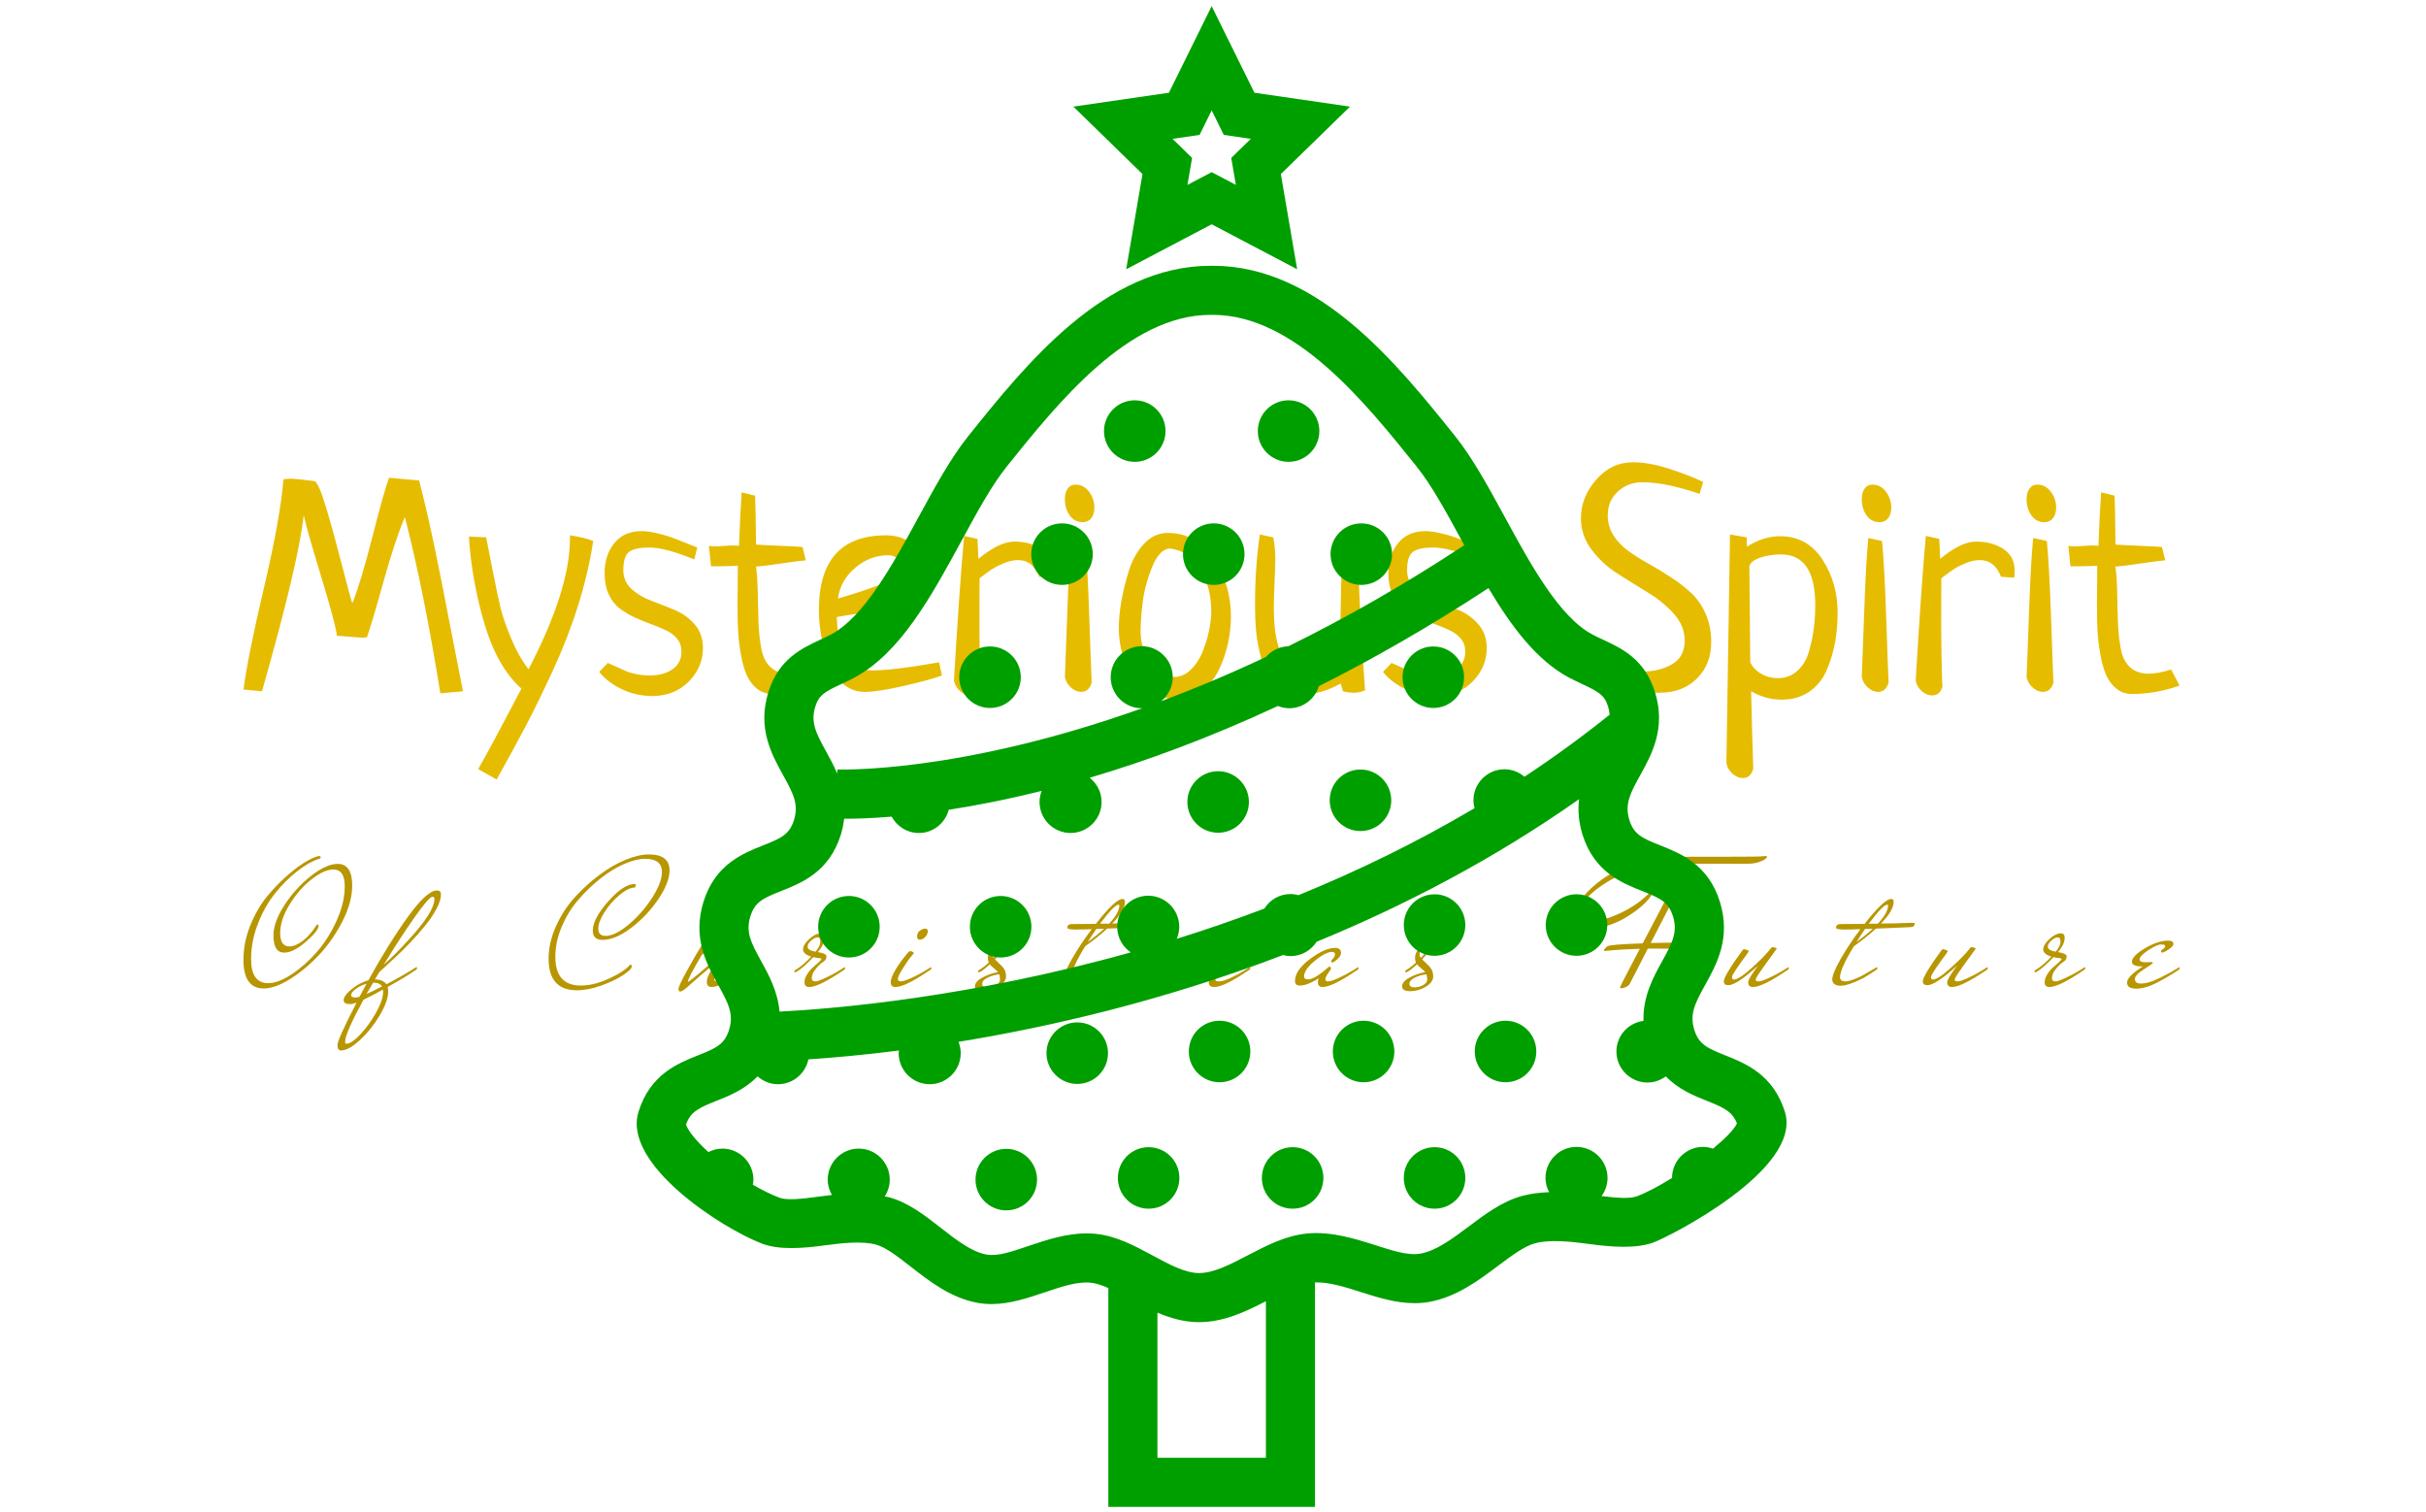 <svg xmlns="http://www.w3.org/2000/svg" version="1.1" xmlns:xlink="http://www.w3.org/1999/xlink" xmlns:svgjs="http://svgjs.dev/svgjs" width="1000" height="623" viewBox="0 0 1000 623"><g transform="matrix(1,0,0,1,-0.606,0.252)"><svg viewBox="0 0 396 247" data-background-color="#ffffff" preserveAspectRatio="xMidYMid meet" height="623" width="1000" xmlns="http://www.w3.org/2000/svg" xmlns:xlink="http://www.w3.org/1999/xlink"><g id="tight-bounds" transform="matrix(1,0,0,1,0.24,-0.1)"><svg viewBox="0 0 395.52 247.2" height="247.2" width="395.52"><g><svg></svg></g><g><svg viewBox="0 0 395.52 247.2" height="247.2" width="395.52"><g transform="matrix(1,0,0,1,39.552,75.54)"><svg viewBox="0 0 316.416 96.12" height="96.12" width="316.416"><g><svg viewBox="0 0 316.416 96.12" height="96.12" width="316.416"><g><svg viewBox="0 0 316.416 96.12" height="96.12" width="316.416"><g><svg viewBox="0 0 316.416 96.12" height="96.12" width="316.416"><g id="textblocktransform"><svg viewBox="0 0 316.416 96.12" height="96.12" width="316.416" id="textblock"><g><svg viewBox="0 0 316.416 51.843" height="51.843" width="316.416"><g transform="matrix(1,0,0,1,0,0)"><svg width="316.416" viewBox="0 -37.5 317.05 51.95" height="51.843" data-palette-color="#e6bc00"><path d="M35.94 0L35.94 0 32.23 0.34Q29.54-16.5 26.42-28.52L26.42-28.52Q24.8-24.71 22.88-17.8 20.95-10.89 20.21-8.84L20.21-8.84Q20.12-8.84 19.9-8.81 19.68-8.79 19.53-8.79L19.53-8.79Q18.85-8.79 17.29-8.94 15.72-9.08 15.28-9.08L15.28-9.08Q15.23-10.5 12.79-18.53 10.35-26.56 9.86-28.81L9.86-28.81Q8.98-20.9 3.03 0L3.03 0 0-0.29Q0.68-5.62 3.37-17.04 6.05-28.47 6.54-34.72L6.54-34.72Q7.42-34.81 7.96-34.81L7.96-34.81Q8.45-34.81 11.57-34.42L11.57-34.42Q12.26-34.33 13.55-30 14.84-25.68 16.16-20.51 17.48-15.33 17.82-14.4L17.82-14.4Q19.19-17.77 21.12-25.34 23.05-32.91 23.83-34.96L23.83-34.96Q24.61-34.91 28.76-34.52L28.76-34.52Q30.03-29.59 31.23-23.88 32.42-18.16 33.81-10.89 35.21-3.61 35.94 0ZM41.45 14.45L41.45 14.45 38.43 12.74Q40.43 9.28 45.51-0.44L45.51-0.44Q41.55-3.96 39.45-11.08 37.35-18.21 36.91-25.34L36.91-25.34 39.74-25.2Q39.99-24.02 40.79-19.85 41.6-15.67 42.09-13.67 42.58-11.67 43.82-8.67 45.07-5.66 46.68-3.61L46.68-3.61Q53.46-16.65 53.46-25L53.46-25 53.46-25.54Q56-25.15 57.27-24.61L57.27-24.61Q56.49-19.48 54.83-14.16 53.17-8.84 50.68-3.44 48.19 1.95 46.26 5.62 44.33 9.28 41.45 14.45ZM74.31-23.54L74.31-23.54 73.82-21.58Q69.09-23.54 66.45-23.54L66.45-23.54Q64.11-23.54 63.15-22.83 62.2-22.12 62.2-19.82L62.2-19.82Q62.2-17.97 63.54-16.75 64.89-15.53 66.79-14.82 68.7-14.11 70.62-13.31 72.55-12.5 73.9-10.94 75.24-9.38 75.24-7.08L75.24-7.08Q75.24-3.96 72.94-1.61 70.65 0.73 66.99 0.78L66.99 0.78Q64.3 0.78 61.96-0.34 59.61-1.46 58.25-3.17L58.25-3.17 59.66-4.64Q60.25-4.39 61.4-3.86 62.54-3.32 63.03-3.15 63.52-2.98 64.47-2.78 65.42-2.59 66.5-2.59L66.5-2.59Q68.79-2.59 70.26-3.61 71.72-4.64 71.72-6.49L71.72-6.49Q71.72-7.71 71.04-8.57 70.36-9.42 69.23-9.96 68.11-10.5 66.77-10.99 65.42-11.47 64.08-12.08 62.74-12.7 61.62-13.55 60.49-14.4 59.81-15.87 59.13-17.33 59.13-19.34L59.13-19.34Q59.13-22.27 60.71-24.24 62.3-26.22 65.18-26.22L65.18-26.22Q66.3-26.22 67.72-25.88 69.14-25.54 69.97-25.24 70.8-24.95 72.43-24.29 74.07-23.63 74.31-23.54ZM91.55-23.63L91.55-23.63 92.08-21.44Q90.76-21.34 88.03-20.92 85.3-20.51 83.93-20.41L83.93-20.41Q84.17-18.7 84.22-15.92 84.27-13.13 84.34-11.11 84.42-9.08 84.78-7.06 85.15-5.03 86.3-3.96 87.44-2.88 89.4-2.88L89.4-2.88Q90.86-2.88 93.06-3.56L93.06-3.56Q93.99-1.76 94.43-0.93L94.43-0.93Q90.57 0.44 86.61 0.44L86.61 0.44Q85.15 0.44 84.07-0.44 83-1.32 82.41-2.64 81.83-3.96 81.46-5.98 81.1-8.01 81-9.81 80.9-11.62 80.9-13.96L80.9-13.96Q80.9-15.23 80.93-17.48 80.95-19.73 80.95-20.56L80.95-20.56Q80.46-20.51 78.65-20.48 76.85-20.46 76.56-20.46L76.56-20.46Q76.21-23.73 76.21-23.83L76.21-23.83Q76.56-23.73 77.34-23.73L77.34-23.73Q77.78-23.73 78.75-23.8 79.73-23.88 80.22-23.88L80.22-23.88Q80.41-23.88 80.73-23.85 81.05-23.83 81.14-23.83L81.14-23.83Q81.34-29.2 81.58-32.57L81.58-32.57 83.78-32.03Q83.83-30.86 83.85-29.52 83.88-28.17 83.9-26.54 83.93-24.9 83.93-24.02L83.93-24.02Q85.2-23.93 87.74-23.83 90.28-23.73 91.55-23.63ZM113.91-4.74L113.91-4.74 114.39-2.59Q112.25-1.81 108.02-0.85 103.8 0.1 101.75 0.1L101.75 0.1Q99.65 0.1 98.09-1.29 96.52-2.69 95.74-4.86 94.96-7.03 94.59-9.16 94.23-11.28 94.23-13.33L94.23-13.33Q94.23-25.54 105.26-25.54L105.26-25.54Q107.9-25.54 109.9-23.85 111.9-22.17 111.9-19.48L111.9-19.48Q111.9-18.02 111.1-16.89 110.29-15.77 109.15-15.11 108-14.45 106.22-13.92 104.43-13.38 103.07-13.13 101.7-12.89 99.79-12.6 97.89-12.3 97.16-12.16L97.16-12.16Q97.21-10.74 97.33-9.67 97.45-8.59 97.82-7.35 98.18-6.1 98.79-5.3 99.4-4.49 100.48-3.96 101.55-3.42 103.02-3.42L103.02-3.42Q104.78-3.42 107.31-3.74 109.85-4.05 111.83-4.39 113.81-4.74 113.91-4.74ZM97.35-15.19L97.35-15.19Q103.99-17.09 108.24-19.19L108.24-19.19Q107.9-20.8 107.31-21.53 106.73-22.27 105.56-22.27L105.56-22.27Q102.58-22.27 100.16-20.21 97.74-18.16 97.35-15.19ZM132.46-18.6L132.46-18.6 130.31-18.75Q129.28-21.48 126.84-21.48L126.84-21.48Q125.77-21.48 124.57-21 123.38-20.51 122.59-20 121.81-19.48 120.54-18.51L120.54-18.51Q120.54-17.82 120.52-14.06 120.5-10.3 120.57-5.71 120.64-1.12 120.74-0.78L120.74-0.78Q120.3 0.68 119.03 0.68L119.03 0.68Q118.15 0.68 117.35-0.02 116.54-0.73 116.34-1.76L116.34-1.76Q117.27-17.43 118.01-25.44L118.01-25.44 120.2-24.95 120.35-21.68Q123.77-24.51 126.21-24.51L126.21-24.51Q128.89-24.51 130.72-23.29 132.56-22.07 132.56-19.73L132.56-19.73Q132.56-18.99 132.46-18.6ZM135.58-25.1L135.58-25.1 137.83-24.61Q138.22-20.61 138.51-12.04 138.8-3.47 138.9-1.42L138.9-1.42Q138.46 0.1 137.19 0.1L137.19 0.1Q136.31 0.1 135.51-0.61 134.7-1.32 134.51-2.34L134.51-2.34Q134.6-4.35 134.9-12.77 135.19-21.19 135.58-25.1ZM136.26-33.84L136.26-33.84Q137.58-33.84 138.46-32.69 139.34-31.54 139.34-30.08L139.34-30.08Q139.34-29 138.83-28.34 138.32-27.69 137.44-27.69L137.44-27.69Q136.07-27.69 135.29-28.81 134.51-29.93 134.51-31.45L134.51-31.45Q134.51-32.52 134.97-33.18 135.43-33.84 136.26-33.84ZM143.34-10.4L143.34-10.4Q143.34-12.35 143.76-14.75 144.17-17.14 145-19.78 145.83-22.41 147.49-24.17 149.15-25.93 151.35-25.93L151.35-25.93Q156.04-25.93 158.87-21.7 161.7-17.48 161.7-12.3L161.7-12.3Q161.7-10.11 161.24-7.93 160.77-5.76 159.8-3.66 158.82-1.56 156.99-0.17 155.16 1.22 152.72 1.42L152.72 1.42Q148.22 0.83 145.78-2.42 143.34-5.66 143.34-10.4ZM151.64-23.39L151.64-23.39Q149.93-23.19 148.76-20.26 147.59-17.33 147.25-14.58 146.91-11.82 146.91-9.72L146.91-9.72Q146.91-6.98 148.59-4.66 150.28-2.34 152.38-2.34L152.38-2.34Q153.89-2.34 155.11-3.52 156.33-4.69 157.04-6.42 157.75-8.15 158.11-9.91 158.48-11.67 158.48-13.04L158.48-13.04Q158.48-17.04 156.67-20.02 154.87-23 151.64-23.39ZM180.16-24.51L180.16-24.51 182.5-24.07 182.5-23.58Q182.5-20.26 182.91-12.35 183.33-4.44 183.67-0.15L183.67-0.15Q182.69 0.24 181.82 0.24L181.82 0.24Q181.03 0.24 180.06 0L180.06 0 179.67-1.27Q176.54 0.49 173.71 0.49L173.71 0.49Q171.61 0.49 170.07-0.49 168.53-1.46 167.7-2.91 166.87-4.35 166.39-6.47 165.9-8.59 165.78-10.33 165.65-12.06 165.65-14.21L165.65-14.21Q165.65-20.46 166.44-25.68L166.44-25.68 168.63-25.2Q168.97-23.58 168.97-21.68L168.97-21.68Q168.97-20.61 168.85-17.97 168.73-15.33 168.73-13.96L168.73-13.96Q168.73-11.57 168.95-9.84 169.17-8.11 169.78-6.47 170.39-4.83 171.66-3.96 172.93-3.08 174.83-3.08L174.83-3.08Q176.98-3.08 179.47-4.05L179.47-4.05Q179.57-5.86 179.67-13.31 179.77-20.75 180.16-24.51ZM202.66-23.54L202.66-23.54 202.17-21.58Q197.44-23.54 194.8-23.54L194.8-23.54Q192.46-23.54 191.51-22.83 190.55-22.12 190.55-19.82L190.55-19.82Q190.55-17.97 191.9-16.75 193.24-15.53 195.14-14.82 197.05-14.11 198.98-13.31 200.91-12.5 202.25-10.94 203.59-9.38 203.59-7.08L203.59-7.08Q203.59-3.96 201.3-1.61 199 0.73 195.34 0.78L195.34 0.78Q192.65 0.78 190.31-0.34 187.97-1.46 186.6-3.17L186.6-3.17 188.01-4.64Q188.6-4.39 189.75-3.86 190.9-3.32 191.38-3.15 191.87-2.98 192.82-2.78 193.78-2.59 194.85-2.59L194.85-2.59Q197.15-2.59 198.61-3.61 200.08-4.64 200.08-6.49L200.08-6.49Q200.08-7.71 199.39-8.57 198.71-9.42 197.58-9.96 196.46-10.5 195.12-10.99 193.78-11.47 192.43-12.08 191.09-12.7 189.97-13.55 188.84-14.4 188.16-15.87 187.48-17.33 187.48-19.34L187.48-19.34Q187.48-22.27 189.06-24.24 190.65-26.22 193.53-26.22L193.53-26.22Q194.66-26.22 196.07-25.88 197.49-25.54 198.32-25.24 199.15-24.95 200.78-24.29 202.42-23.63 202.66-23.54ZM219.89-2.78L219.89-2.78 220.58-5.52Q224.83-3.22 228.93-3.22L228.93-3.22Q231.86-3.22 233.93-4.42 236.01-5.62 236.01-8.3L236.01-8.3Q236.01-10.69 234.25-12.67 232.49-14.65 230-16.16 227.51-17.68 225.02-19.26 222.53-20.85 220.77-23.17 219.02-25.49 219.02-28.32L219.02-28.32Q219.02-31.79 221.51-34.64 224-37.5 227.51-37.5L227.51-37.5Q230.2-37.5 233.49-36.43 236.79-35.35 239.04-34.28L239.04-34.28 238.45-32.32Q232.88-34.23 229.07-34.23L229.07-34.23Q226.73-34.23 225.07-32.71 223.41-31.2 223.41-28.81L223.41-28.81Q223.41-27 224.34-25.54 225.27-24.07 226.75-23 228.24-21.92 230.08-20.9 231.91-19.87 233.71-18.7 235.52-17.53 237.01-16.16 238.5-14.79 239.43-12.72 240.35-10.64 240.35-8.06L240.35-8.06Q240.35-4.39 238.01-2.08 235.67 0.24 231.91 0.24L231.91 0.24Q228.68 0.24 225.05-0.66 221.41-1.56 219.89-2.78ZM242.84 11.77L243.43-25.68 246.16-25.2Q246.16-24.17 246.21-23.68L246.21-23.68Q248.9-25.39 251.63-25.39L251.63-25.39Q256.07-25.39 258.56-21.58 261.05-17.77 261.05-12.94L261.05-12.94Q261.05-10.5 260.69-8.28 260.32-6.05 259.39-3.74 258.47-1.42 256.54-0.02 254.61 1.37 251.87 1.37L251.87 1.37Q249.29 1.37 246.89 0L246.89 0Q247.09 8.54 247.24 12.7L247.24 12.7Q246.8 14.21 245.53 14.21L245.53 14.21Q244.65 14.21 243.84 13.5 243.04 12.79 242.84 11.77L242.84 11.77ZM246.6-20.51L246.6-20.51 246.75-4.74Q247.33-3.56 248.55-2.86 249.77-2.15 251.24-2.15L251.24-2.15Q253.14-2.15 254.49-3.37 255.83-4.59 256.39-6.62 256.95-8.64 257.17-10.4 257.39-12.16 257.39-14.11L257.39-14.11Q257.39-22.41 251.78-22.41L251.78-22.41Q249.97-22.41 248.43-21.9 246.89-21.39 246.6-20.51ZM266.08-25.1L266.08-25.1 268.33-24.61Q268.72-20.61 269.01-12.04 269.3-3.47 269.4-1.42L269.4-1.42Q268.96 0.1 267.69 0.1L267.69 0.1Q266.81 0.1 266.01-0.61 265.2-1.32 265.01-2.34L265.01-2.34Q265.1-4.35 265.4-12.77 265.69-21.19 266.08-25.1ZM266.76-33.84L266.76-33.84Q268.08-33.84 268.96-32.69 269.84-31.54 269.84-30.08L269.84-30.08Q269.84-29 269.33-28.34 268.82-27.69 267.94-27.69L267.94-27.69Q266.57-27.69 265.79-28.81 265.01-29.93 265.01-31.45L265.01-31.45Q265.01-32.52 265.47-33.18 265.93-33.84 266.76-33.84ZM289.96-18.6L289.96-18.6 287.81-18.75Q286.78-21.48 284.34-21.48L284.34-21.48Q283.27-21.48 282.07-21 280.87-20.51 280.09-20 279.31-19.48 278.04-18.51L278.04-18.51Q278.04-17.82 278.02-14.06 277.99-10.3 278.07-5.71 278.14-1.12 278.24-0.78L278.24-0.78Q277.8 0.68 276.53 0.68L276.53 0.68Q275.65 0.68 274.84-0.02 274.04-0.73 273.84-1.76L273.84-1.76Q274.77-17.43 275.5-25.44L275.5-25.44 277.7-24.95 277.85-21.68Q281.26-24.51 283.71-24.51L283.71-24.51Q286.39-24.51 288.22-23.29 290.05-22.07 290.05-19.73L290.05-19.73Q290.05-18.99 289.96-18.6ZM293.08-25.1L293.08-25.1 295.32-24.61Q295.71-20.61 296.01-12.04 296.3-3.47 296.4-1.42L296.4-1.42Q295.96 0.1 294.69 0.1L294.69 0.1Q293.81 0.1 293-0.61 292.2-1.32 292-2.34L292-2.34Q292.1-4.35 292.39-12.77 292.69-21.19 293.08-25.1ZM293.76-33.84L293.76-33.84Q295.08-33.84 295.96-32.69 296.84-31.54 296.84-30.08L296.84-30.08Q296.84-29 296.32-28.34 295.81-27.69 294.93-27.69L294.93-27.69Q293.57-27.69 292.78-28.81 292-29.93 292-31.45L292-31.45Q292-32.52 292.47-33.18 292.93-33.84 293.76-33.84ZM314.17-23.63L314.17-23.63 314.71-21.44Q313.39-21.34 310.65-20.92 307.92-20.51 306.55-20.41L306.55-20.41Q306.8-18.7 306.84-15.92 306.89-13.13 306.97-11.11 307.04-9.08 307.41-7.06 307.77-5.03 308.92-3.96 310.07-2.88 312.02-2.88L312.02-2.88Q313.49-2.88 315.68-3.56L315.68-3.56Q316.61-1.76 317.05-0.93L317.05-0.93Q313.19 0.44 309.24 0.44L309.24 0.44Q307.77 0.44 306.7-0.44 305.62-1.32 305.04-2.64 304.45-3.96 304.09-5.98 303.72-8.01 303.62-9.81 303.52-11.62 303.52-13.96L303.52-13.96Q303.52-15.23 303.55-17.48 303.57-19.73 303.57-20.56L303.57-20.56Q303.09-20.51 301.28-20.48 299.47-20.46 299.18-20.46L299.18-20.46Q298.84-23.73 298.84-23.83L298.84-23.83Q299.18-23.73 299.96-23.73L299.96-23.73Q300.4-23.73 301.38-23.8 302.35-23.88 302.84-23.88L302.84-23.88Q303.04-23.88 303.35-23.85 303.67-23.83 303.77-23.83L303.77-23.83Q303.96-29.2 304.21-32.57L304.21-32.57 306.41-32.03Q306.45-30.86 306.48-29.52 306.5-28.17 306.53-26.54 306.55-24.9 306.55-24.02L306.55-24.02Q307.82-23.93 310.36-23.83 312.9-23.73 314.17-23.63Z" opacity="1" transform="matrix(1,0,0,1,0,0)" fill="#e6bc00" class="undefined-text-0" data-fill-palette-color="primary" id="text-0"></path></svg></g></svg></g><g transform="matrix(1,0,0,1,0,64.082)"><svg viewBox="0 0 316.416 32.039" height="32.039" width="316.416"><g transform="matrix(1,0,0,1,0,0)"><svg width="316.416" viewBox="0 -35.65 532.32 53.9" height="32.039" data-palette-color="#b89600"><path d="M20.9-35.2L20.9-35.2Q21.15-35.2 21.25-34.9L21.25-34.9Q21.25-34.5 20.65-34.4L20.65-34.4Q17.85-33.45 14.68-30.95 11.5-28.45 8.68-24.93 5.85-21.4 3.98-16.6 2.1-11.8 2.1-6.9L2.1-6.9Q2.1-0.25 6.8-0.25L6.8-0.25Q9.55-0.25 13.23-2.68 16.9-5.1 20.13-8.78 23.35-12.45 25.6-17.4 27.85-22.35 27.85-26.93 27.85-31.5 24.7-31.5L24.7-31.5Q22.15-31.5 18.7-28.78 15.25-26.05 12.68-21.88 10.1-17.7 10.1-14.03 10.1-10.35 12.65-10.35L12.65-10.35Q14.25-10.35 16.28-11.88 18.3-13.4 19.9-15.95L19.9-15.95Q20.1-16.35 20.38-16.35 20.65-16.35 20.65-16.05L20.65-16.05Q20.65-14.65 17.18-11.65 13.7-8.65 11.2-8.65L11.2-8.65Q8.25-8.65 8.25-13.4L8.25-13.4Q8.25-17.1 11.35-21.83 14.45-26.55 18.65-29.8 22.85-33.05 25.9-33.05L25.9-33.05Q29.9-33.05 29.9-27.1L29.9-27.1Q29.9-22.6 27.3-17.43 24.7-12.25 20.98-8.22 17.25-4.2 13-1.5 8.75 1.2 5.55 1.2L5.55 1.2Q0 1.2 0-6.7L0-6.7Q0-11.5 1.9-16.18 3.8-20.85 6.53-24.15 9.25-27.45 12.28-30.05 15.3-32.65 17.63-33.93 19.95-35.2 20.9-35.2ZM36.15-1.3L36.15-1.3Q38.4-1.25 39.3 0.05L39.3 0.05Q44-2.4 47.65-4.75L47.65-4.75Q47.7-4.6 47.7-4.3 47.7-4 47.25-3.8L47.25-3.8Q45.5-2.6 43.65-1.5 41.8-0.4 39.65 0.8L39.65 0.8Q39.8 1.3 39.8 2L39.8 2Q39.8 4.65 37.48 8.58 35.15 12.5 32.03 15.38 28.9 18.25 26.8 18.25L26.8 18.25Q25.85 18.25 25.85 16.75 25.85 15.25 31.1 5.1L31.1 5.1Q30 5.5 29.35 5.5L29.35 5.5Q27.55 5.5 27.55 4.45L27.55 4.45Q27.55 3.2 29.73 1.4 31.9-0.4 34.35-1.05L34.35-1.05Q39.95-11.2 45.2-18.48 50.45-25.75 53.2-25.75L53.2-25.75Q54.3-25.75 54.3-24.65L54.3-24.65Q54.3-23 53.08-20.7 51.85-18.4 50.05-16.18 48.25-13.95 46.03-11.6 43.8-9.25 42-7.58 40.2-5.9 38.8-4.63 37.4-3.35 37.35-3.3L37.35-3.3Q37.1-2.9 36.68-2.18 36.25-1.45 36.15-1.3ZM27.95 15.85L27.95 15.85Q27.95 16.4 28.3 16.4L28.3 16.4Q29.7 16.4 32.13 13.83 34.55 11.25 36.48 7.8 38.4 4.35 38.4 2.1L38.4 2.1Q38.4 1.7 38.35 1.5L38.35 1.5Q35.55 3.1 33 4.3L33 4.3Q27.95 13.55 27.95 15.85ZM52.5-23.4L52.5-23.4Q52.5-24 51.95-24L51.95-24Q51-23.95 47.1-18.43 43.2-12.9 38.55-5.3L38.55-5.3Q41.65-8.05 45.3-12.05L45.3-12.05Q52.5-19.85 52.5-23.4ZM30.9 1.33Q29.6 2.3 29.6 3 29.6 3.7 30.9 3.7L30.9 3.7Q31.1 3.7 31.9 3.5L31.9 3.5 33.85-0.1Q32.2 0.35 30.9 1.33ZM33.85 2.7L33.85 2.7Q35.1 2.2 38.1 0.65L38.1 0.65Q37.45-0.4 35.75-0.4L35.75-0.4 35.65-0.4Q35.3 0.2 34.7 1.25 34.1 2.3 33.85 2.7ZM106.35-5.4L106.35-5.4Q106.75-5.4 106.75-4.8L106.75-4.8Q106.75-4.05 104.43-2.5 102.1-0.95 98.43 0.38 94.75 1.7 91.7 1.7L91.7 1.7Q83.9 1.7 83.9-6.95L83.9-6.95Q83.9-11.35 85.88-15.8 87.85-20.25 90.98-23.73 94.1-27.2 97.78-29.95 101.45-32.7 105.08-34.18 108.7-35.65 111.45-35.65L111.45-35.65Q117.15-35.65 117.15-31.25L117.15-31.25Q117.15-27.95 114.1-23.4 111.05-18.85 106.65-15.5 102.25-12.15 98.75-12.15L98.75-12.15Q96.05-12.15 96.05-14.7L96.05-14.7Q96.05-17.95 100.28-22.73 104.5-27.5 107.5-27.5L107.5-27.5Q107.9-27.5 107.9-27.2L107.9-27.2 107.65-26.55Q105.85-26.55 103.4-24.5 100.95-22.45 99.25-19.75 97.55-17.05 97.55-15.25L97.55-15.25Q97.55-13.25 99.6-13.25L99.6-13.25Q102.15-13.25 105.88-16.35 109.6-19.45 112.33-23.68 115.05-27.9 115.05-30.8L115.05-30.8Q115.05-34.45 110.45-34.45L110.45-34.45Q108.05-34.45 104.8-33.08 101.55-31.7 98.25-29.1 94.95-26.5 92.13-23.25 89.3-20 87.53-15.83 85.75-11.65 85.75-7.5L85.75-7.5Q85.75 0.4 92.75 0.4L92.75 0.4Q96.4 0.4 100.65-1.58 104.9-3.55 106.35-5.4ZM122.2-0.65L122.2-0.65Q122.65-0.65 127.23-4.63 131.8-8.6 132.6-8.6 133.4-8.6 133.4-7.9L133.4-7.9Q133.4-7.35 132.4-6.2 131.4-5.05 130.43-3.7 129.45-2.35 129.45-1.3L129.45-1.3Q129.45-0.75 130.28-0.75 131.1-0.75 133.2-1.73 135.3-2.7 136.9-3.7L136.9-3.7 138.5-4.7Q138.55-4.6 138.55-4.3 138.55-4 138.1-3.8L138.1-3.8Q131.35 0.8 128.7 0.8L128.7 0.8Q127.4 0.8 127.4-0.6L127.4-0.6Q127.4-1.55 128.1-2.9 128.8-4.25 129.5-5.15L129.5-5.15 130.15-6.05Q127.9-4.35 125.5-2.23 123.1-0.1 121.85 0.98 120.6 2.05 120.1 2.05 119.6 2.05 119.6 1.33 119.6 0.6 121.95-3.7 124.3-8 127.38-12.98 130.45-17.95 133.83-22 137.2-26.05 138.95-26.05L138.95-26.05Q139.7-26.05 140-25.35L140-25.35Q140.15-25.1 140.15-24.75L140.15-24.75Q140.15-21.3 129.8-11.5L129.8-11.5Q127.85-9.6 126-8L126-8Q122.2-1.6 122.2-0.65ZM138.5-24.2L138.5-24.2Q138.5-24.7 138.25-24.7L138.25-24.7Q137.25-24.7 134.05-20.3 130.85-15.9 127.25-10.05L127.25-10.05Q138.5-20.3 138.5-24.2ZM152-3.35L152-3.35Q151.8-3.25 151.63-3.25 151.45-3.25 151.45-3.45 151.45-3.65 151.6-3.8L151.6-3.8Q153.65-4.95 156.1-7.55L156.1-7.55Q153.85-8.25 153.85-9.53 153.85-10.8 155.55-12.38 157.25-13.95 158.75-13.95L158.75-13.95Q159.75-13.95 159.75-12.75L159.75-12.75Q159.75-10.9 157.9-8.8L157.9-8.8Q160.3-8.4 160.3-7.65L160.3-7.65Q160.3-6.65 159.43-6.13 158.55-5.6 157.4-4.25 156.25-2.9 156.25-1.55L156.25-1.55Q156.25-1.25 156.45-1 156.65-0.75 157.3-0.75 157.95-0.75 160.05-1.73 162.15-2.7 163.75-3.7L163.75-3.7 165.35-4.7Q165.4-4.6 165.4-4.3 165.4-4 164.95-3.8L164.95-3.8Q158.2 0.8 155.55 0.8L155.55 0.8Q154.25 0.8 154.25-0.5L154.25-0.5Q154.25-1.55 154.98-2.7 155.7-3.85 156.58-4.6 157.45-5.35 158.18-6.03 158.9-6.7 158.9-6.9 158.9-7.1 158.28-7.15 157.65-7.2 156.65-7.4L156.65-7.4Q153.9-4.45 152-3.35ZM155.1-10.3L155.1-10.3Q155.1-9.3 157.3-8.9L157.3-8.9Q158.6-10.5 158.6-11.68 158.6-12.85 157.85-12.85 157.1-12.85 156.1-11.98 155.1-11.1 155.1-10.3ZM187.41-15.25L187.41-15.25Q188.16-15.25 188.16-14.5 188.16-13.75 187.46-12.98 186.76-12.2 185.91-12.2L185.91-12.2Q185.21-12.2 185.21-13.18 185.21-14.15 186.01-14.7 186.81-15.25 187.41-15.25ZM182.71-8.65L182.71-8.65Q182.96-9.05 183.41-9.05 183.86-9.05 184.31-8.6L184.31-8.6Q184.31-8.4 183.66-7.7 183.01-7 181.46-4.58 179.91-2.15 179.91-1.35L179.91-1.35Q179.91-0.85 180.66-0.75L180.66-0.75Q181.66-0.75 183.76-1.73 185.86-2.7 187.46-3.7L187.46-3.7 189.06-4.7Q189.11-4.6 189.11-4.3 189.11-4 188.66-3.8L188.66-3.8Q181.91 0.8 179.26 0.8L179.26 0.8Q177.96 0.8 177.96-0.5 177.96-1.8 179.38-4.13 180.81-6.45 182.71-8.65ZM205.21-5.45L205.21-5.45Q202.81-3.25 202.16-3.25L202.16-3.25Q201.96-3.25 201.96-3.45 201.96-3.65 202.11-3.8L202.11-3.8Q203.31-4.45 204.91-5.9L204.91-5.9Q204.66-6.5 204.66-7.2L204.66-7.2Q204.66-8.9 206.41-10.45 208.16-12 209.36-12L209.36-12Q210.01-12 210.01-11.38 210.01-10.75 208.01-8.35L208.01-8.35Q207.81-8.1 207.56-7.85 207.31-7.6 207.03-7.28 206.76-6.95 206.61-6.8L206.61-6.8Q206.86-6.55 207.51-5.93 208.16-5.3 208.56-4.9L208.56-4.9Q209.66-3.8 209.66-2.15 209.66-0.5 207.61 0.73 205.56 1.95 203.33 1.95 201.11 1.95 201.11 0.63 201.11-0.7 203.16-1.8 205.21-2.9 207.46-3.3L207.46-3.3Q207.16-3.7 206.33-4.35 205.51-5 205.21-5.45ZM207.81-2.7Q206.11-2.5 204.61-1.78 203.11-1.05 203.11-0.08 203.11 0.9 204.48 0.9 205.86 0.9 206.93 0.25 208.01-0.4 208.01-1.2 208.01-2 207.81-2.7L207.81-2.7ZM206.26-7.2L206.26-7.2 207.56-8.6Q208.86-10.15 208.86-10.48 208.86-10.8 208.56-10.8L208.56-10.8Q207.71-10.8 206.81-9.98 205.91-9.15 205.91-8.38 205.91-7.6 206.26-7.2ZM227.66-16.5L227.66-16.5Q231.06-16.5 234.36-16.55L234.36-16.55Q239.71-23.4 241.66-23.4L241.66-23.4Q242.36-23.4 242.36-22.65L242.36-22.65Q242.36-20.25 238.86-16.65L238.86-16.65 242.66-16.7Q246.46-16.85 247.31-16.85 248.16-16.85 248.16-16.65L248.16-16.65Q248.16-15.7 246.86-15.65L246.86-15.65 237.46-15.25Q235.01-12.95 231.41-10.4L231.41-10.4Q227.61-4.15 227.61-1.9L227.61-1.9Q227.61-0.75 229.08-0.75 230.56-0.75 233.76-2.35L233.76-2.35 237.81-4.7Q237.86-4.6 237.86-4.3 237.86-4 237.41-3.8L237.41-3.8Q235.81-2.7 233.91-1.6L233.91-1.6Q229.86 0.45 227.71 0.45L227.71 0.45Q226.71 0.45 226.16 0.05 225.61-0.35 225.56-0.75L225.56-0.75 225.46-1.15Q225.46-2.85 227.76-6.88 230.06-10.9 233.21-15.1L233.21-15.1Q230.81-15 228.66-15 226.51-15 226.51-15.5L226.51-15.5Q226.51-16.45 227.66-16.5ZM240.81-21.6L240.81-21.6Q240.81-21.85 240.61-21.85L240.61-21.85Q239.46-21.85 235.51-16.6L235.51-16.6 238.01-16.6Q240.81-19.65 240.81-21.6ZM236.61-15.2L236.61-15.2Q235.01-15.2 234.46-15.15L234.46-15.15Q234.01-14.5 233.21-13.25 232.41-12 232.11-11.55L232.11-11.55Q234.71-13.45 236.61-15.2ZM252.56-4.15L252.56-4.15 251.31-3.35Q251.11-3.25 250.93-3.25 250.76-3.25 250.76-3.45 250.76-3.65 250.91-3.8L250.91-3.8Q251.31-4 253.43-5.63 255.56-7.25 256.18-7.25 256.81-7.25 256.81-6.53 256.81-5.8 255.28-3.55 253.76-1.3 253.76-1.13 253.76-0.95 253.86-0.95L253.86-0.95Q254.31-0.95 259.06-4.9 263.81-8.85 264.21-8.85L264.21-8.85Q264.96-8.85 264.96-8.15L264.96-8.15Q264.96-7.7 263.23-5.08 261.51-2.45 260.96-1.5L260.96-1.5Q261.01-1.45 261.18-1.45 261.36-1.45 263.21-2.78 265.06-4.1 267.06-5.6 269.06-7.1 269.41-7.33 269.76-7.55 270.06-7.55L270.06-7.55Q270.66-7.5 270.66-6.85L270.66-6.85Q270.66-6.6 268.93-4.23 267.21-1.85 267.21-1.2L267.21-1.2Q267.21-0.75 268.28-0.75 269.36-0.75 271.46-1.73 273.56-2.7 275.16-3.7L275.16-3.7 276.76-4.7Q276.81-4.6 276.81-4.3 276.81-4 276.36-3.8L276.36-3.8Q269.61 0.8 266.96 0.8L266.96 0.8Q265.41 0.8 265.41-0.4L265.41-0.4Q265.41-1.55 266.08-2.6 266.76-3.65 267.26-4.38 267.76-5.1 267.76-5.15L267.76-5.15Q261.06-0.25 260.03 0.23 259.01 0.7 258.56 0.7 258.11 0.7 258.11-0.3L258.11-0.3 261.71-5.9Q261.11-5.65 257.81-3.15 254.51-0.65 252.66 1L252.66 1Q251.96 1.85 251.31 1.85L251.31 1.85Q250.66 1.7 250.66 1L250.66 1Q250.66 0.8 252.48-1.95 254.31-4.7 254.31-4.93 254.31-5.15 254.18-5.15 254.06-5.15 253.76-4.98 253.46-4.8 253.06-4.5 252.66-4.2 252.56-4.15ZM299.36-5.95L299.36-5.95Q299.06-5.95 299.06-6.3L299.06-6.3 299.21-6.65Q300.11-7.5 300.11-8.1L300.11-8.1Q300.11-8.85 299.31-8.85L299.31-8.85Q297.56-8.85 294.58-6.43 291.61-4 291.61-2.1L291.61-2.1Q291.61-1.3 292.66-1.3 293.71-1.3 295.08-2.18 296.46-3.05 297.43-3.93 298.41-4.8 298.51-4.8L298.51-4.8Q299.01-4.75 299.01-4.3L299.01-4.3Q299.01-4.1 298.23-3 297.46-1.9 297.46-1.25L297.46-1.25Q297.46-0.75 298.28-0.75 299.11-0.75 301.21-1.73 303.31-2.7 304.91-3.7L304.91-3.7 306.51-4.7Q306.56-4.6 306.56-4.3 306.56-4 306.11-3.8L306.11-3.8Q299.36 0.8 296.71 0.8L296.71 0.8Q295.41 0.8 295.41-0.5L295.41-0.5Q295.41-1.05 295.61-1.65L295.61-1.65Q295.26-1.25 293.53-0.43 291.81 0.4 290.46 0.4 289.11 0.4 289.11-0.85L289.11-0.85Q289.11-3.8 293.21-6.88 297.31-9.95 300.11-9.95L300.11-9.95Q301.76-9.95 301.76-8.55L301.76-8.55Q301.76-7.75 300.76-6.85 299.76-5.95 299.36-5.95ZM322.66-5.45L322.66-5.45Q320.26-3.25 319.61-3.25L319.61-3.25Q319.41-3.25 319.41-3.45 319.41-3.65 319.56-3.8L319.56-3.8Q320.76-4.45 322.36-5.9L322.36-5.9Q322.11-6.5 322.11-7.2L322.11-7.2Q322.11-8.9 323.86-10.45 325.61-12 326.81-12L326.81-12Q327.46-12 327.46-11.38 327.46-10.75 325.46-8.35L325.46-8.35Q325.26-8.1 325.01-7.85 324.76-7.6 324.49-7.28 324.21-6.95 324.06-6.8L324.06-6.8Q324.31-6.55 324.96-5.93 325.61-5.3 326.01-4.9L326.01-4.9Q327.11-3.8 327.11-2.15 327.11-0.5 325.06 0.73 323.01 1.95 320.79 1.95 318.56 1.95 318.56 0.63 318.56-0.7 320.61-1.8 322.66-2.9 324.91-3.3L324.91-3.3Q324.61-3.7 323.79-4.35 322.96-5 322.66-5.45ZM325.26-2.7Q323.56-2.5 322.06-1.78 320.56-1.05 320.56-0.08 320.56 0.9 321.94 0.9 323.31 0.9 324.39 0.25 325.46-0.4 325.46-1.2 325.46-2 325.26-2.7L325.26-2.7ZM323.71-7.2L323.71-7.2 325.01-8.6Q326.31-10.15 326.31-10.48 326.31-10.8 326.01-10.8L326.01-10.8Q325.16-10.8 324.26-9.98 323.36-9.15 323.36-8.38 323.36-7.6 323.71-7.2ZM398.76-33.1L398.76-33.1 394.31-33.15 393.81-33.15Q388.51-33.15 383.39-31.65 378.26-30.15 374.79-27.98 371.31-25.8 369.19-23.5 367.06-21.2 367.06-19.55L367.06-19.55Q367.06-17.3 370.49-17.3 373.91-17.3 378.79-19.63 383.66-21.95 386.96-25.5L386.96-25.5Q387.51-26.05 387.71-26.05L387.71-26.05Q387.81-26.05 387.81-25.9 387.81-25.75 387.76-25.65L387.76-25.65Q386.36-22.35 380.99-18.88 375.61-15.4 370.46-15.4L370.46-15.4Q368.26-15.4 367.14-16.3 366.01-17.2 366.01-19.07 366.01-20.95 368.09-23.68 370.16-26.4 373.76-28.95 377.36-31.5 383.14-33.25 388.91-35 395.36-35L395.36-35Q416.56-35 417.26-35.1 417.96-35.2 418.44-35.2 418.91-35.2 418.91-35 418.91-34.8 418.39-34.38 417.86-33.95 416.59-33.52 415.31-33.1 413.71-33.1L413.71-33.1Q406.21-33.1 398.76-33.1ZM396.71-31.1L396.96-30.9Q396.96-30.8 396.86-30.6L396.86-30.6 386.91-11.3Q391.01-11.4 392.81-11.4L392.81-11.4 394.71-11.4Q397.96-11.35 397.96-11.03 397.96-10.7 397.24-10.18 396.51-9.65 395.86-9.65L395.86-9.65Q394.46-9.75 389.21-9.75L389.21-9.75 386.11-9.75 381.21-0.2Q380.91 0.45 380.11 0.8 379.31 1.15 378.89 1.15 378.46 1.15 378.46 0.9 378.46 0.65 383.91-9.7L383.91-9.7Q377.71-9.5 374.41-9.1L374.41-9.1Q374.01-9.1 374.01-9.3L374.01-9.3Q374.01-9.55 374.96-10.4L374.96-10.4Q375.76-10.9 384.71-11.2L384.71-11.2Q394.56-29.85 394.46-29.95L394.46-29.95Q394.76-30.45 395.46-30.7L395.46-30.7 396.71-31.1ZM413.71-0.5L413.71-0.5Q413.71-1.05 414.54-2.35 415.36-3.65 415.64-4 415.91-4.35 416.46-5.1L416.46-5.1Q410.51 0.3 408.26 0.3L408.26 0.3Q407.01 0.3 407.01-0.75L407.01-0.75Q407.01-2.25 412.06-9.2L412.06-9.2Q412.31-9.6 412.71-9.6L412.71-9.6Q413.86-9.25 413.86-9.1 413.86-8.95 413.56-8.5L413.56-8.5Q409.26-2.7 409.26-1.98 409.26-1.25 409.76-1.25L409.76-1.25Q411.16-1.25 414.74-4.48 418.31-7.7 419.91-9.8L419.91-9.8Q420.11-10.15 420.56-10.15L420.56-10.15Q421.56-9.95 421.56-9.75L421.56-9.75Q421.01-8.95 420.06-7.65 419.11-6.35 418.51-5.53 417.91-4.7 417.26-3.75L417.26-3.75Q416.01-2.05 415.76-1.25L415.76-1.25Q415.76-0.75 416.59-0.75 417.41-0.75 419.51-1.73 421.61-2.7 423.21-3.7L423.21-3.7 424.81-4.7Q424.86-4.6 424.86-4.3 424.86-4 424.41-3.8L424.41-3.8Q417.66 0.8 415.01 0.8L415.01 0.8Q413.71 0.8 413.71-0.5ZM439.01-16.5L439.01-16.5Q442.41-16.5 445.71-16.55L445.71-16.55Q451.06-23.4 453.01-23.4L453.01-23.4Q453.71-23.4 453.71-22.65L453.71-22.65Q453.71-20.25 450.21-16.65L450.21-16.65 454.01-16.7Q457.81-16.85 458.66-16.85 459.51-16.85 459.51-16.65L459.51-16.65Q459.51-15.7 458.21-15.65L458.21-15.65 448.81-15.25Q446.36-12.95 442.76-10.4L442.76-10.4Q438.96-4.15 438.96-1.9L438.96-1.9Q438.96-0.75 440.44-0.75 441.91-0.75 445.11-2.35L445.11-2.35 449.16-4.7Q449.21-4.6 449.21-4.3 449.21-4 448.76-3.8L448.76-3.8Q447.16-2.7 445.26-1.6L445.26-1.6Q441.21 0.45 439.06 0.45L439.06 0.45Q438.06 0.45 437.51 0.05 436.96-0.35 436.91-0.75L436.91-0.75 436.81-1.15Q436.81-2.85 439.11-6.88 441.41-10.9 444.56-15.1L444.56-15.1Q442.16-15 440.01-15 437.86-15 437.86-15.5L437.86-15.5Q437.86-16.45 439.01-16.5ZM452.16-21.6L452.16-21.6Q452.16-21.85 451.96-21.85L451.96-21.85Q450.81-21.85 446.86-16.6L446.86-16.6 449.36-16.6Q452.16-19.65 452.16-21.6ZM447.96-15.2L447.96-15.2Q446.36-15.2 445.81-15.15L445.81-15.15Q445.36-14.5 444.56-13.25 443.76-12 443.46-11.55L443.46-11.55Q446.06-13.45 447.96-15.2ZM468.42-0.5L468.42-0.5Q468.42-1.05 469.24-2.35 470.07-3.65 470.34-4 470.62-4.35 471.17-5.1L471.17-5.1Q465.22 0.3 462.97 0.3L462.97 0.3Q461.72 0.3 461.72-0.75L461.72-0.75Q461.72-2.25 466.77-9.2L466.77-9.2Q467.02-9.6 467.42-9.6L467.42-9.6Q468.57-9.25 468.57-9.1 468.57-8.95 468.27-8.5L468.27-8.5Q463.97-2.7 463.97-1.98 463.97-1.25 464.47-1.25L464.47-1.25Q465.87-1.25 469.44-4.48 473.02-7.7 474.62-9.8L474.62-9.8Q474.82-10.15 475.27-10.15L475.27-10.15Q476.27-9.95 476.27-9.75L476.27-9.75Q475.72-8.95 474.77-7.65 473.82-6.35 473.22-5.53 472.62-4.7 471.97-3.75L471.97-3.75Q470.72-2.05 470.47-1.25L470.47-1.25Q470.47-0.75 471.29-0.75 472.12-0.75 474.22-1.73 476.32-2.7 477.92-3.7L477.92-3.7 479.52-4.7Q479.57-4.6 479.57-4.3 479.57-4 479.12-3.8L479.12-3.8Q472.37 0.8 469.72 0.8L469.72 0.8Q468.42 0.8 468.42-0.5ZM492.97-3.35L492.97-3.35Q492.77-3.25 492.59-3.25 492.42-3.25 492.42-3.45 492.42-3.65 492.57-3.8L492.57-3.8Q494.62-4.95 497.07-7.55L497.07-7.55Q494.82-8.25 494.82-9.53 494.82-10.8 496.52-12.38 498.22-13.95 499.72-13.95L499.72-13.95Q500.72-13.95 500.72-12.75L500.72-12.75Q500.72-10.9 498.87-8.8L498.87-8.8Q501.27-8.4 501.27-7.65L501.27-7.65Q501.27-6.65 500.39-6.13 499.52-5.6 498.37-4.25 497.22-2.9 497.22-1.55L497.22-1.55Q497.22-1.25 497.42-1 497.62-0.75 498.27-0.75 498.92-0.75 501.02-1.73 503.12-2.7 504.72-3.7L504.72-3.7 506.32-4.7Q506.37-4.6 506.37-4.3 506.37-4 505.92-3.8L505.92-3.8Q499.17 0.8 496.52 0.8L496.52 0.8Q495.22 0.8 495.22-0.5L495.22-0.5Q495.22-1.55 495.94-2.7 496.67-3.85 497.54-4.6 498.42-5.35 499.14-6.03 499.87-6.7 499.87-6.9 499.87-7.1 499.24-7.15 498.62-7.2 497.62-7.4L497.62-7.4Q494.87-4.45 492.97-3.35ZM496.07-10.3L496.07-10.3Q496.07-9.3 498.27-8.9L498.27-8.9Q499.57-10.5 499.57-11.68 499.57-12.85 498.82-12.85 498.07-12.85 497.07-11.98 496.07-11.1 496.07-10.3ZM522.22-4.85L522.22-4.85Q519.22-4.85 519.22-6.15L519.22-6.15Q519.22-7.7 522.77-9.83 526.32-11.95 529.17-11.95L529.17-11.95Q530.62-11.95 530.62-11.05L530.62-11.05Q530.62-10.55 529.87-9.95 529.12-9.35 528.42-9 527.72-8.65 527.62-8.65L527.62-8.65Q527.32-8.65 527.22-8.9L527.22-8.9Q527.12-9.25 527.74-9.63 528.37-10 528.37-10.45 528.37-10.9 527.24-10.9 526.12-10.9 523.72-9.33 521.32-7.75 521.32-6.75L521.32-6.75Q521.32-6 523.07-6L523.07-6Q523.37-6 524.17-6.05 524.97-6.1 524.97-5.85 524.97-5.6 522.49-4.05 520.02-2.5 520.02-1.4L520.02-1.4Q520.02-0.15 521.64-0.15 523.27-0.15 525.32-1L525.32-1Q528.62-2.45 531.32-4.1L531.32-4.1 532.27-4.7Q532.32-4.6 532.32-4.3 532.32-4 531.87-3.8L531.87-3.8Q529.22-2 526.07-0.38 522.92 1.25 520.39 1.25 517.87 1.25 517.87-0.43 517.87-2.1 522.22-4.85Z" opacity="1" transform="matrix(1,0,0,1,0,0)" fill="#b89600" class="undefined-text-1" data-fill-palette-color="secondary" id="text-1"></path></svg></g></svg></g></svg></g></svg></g></svg></g></svg></g></svg></g><g mask="url(#7b23f491-63d3-41b2-a9c9-7f48483f7cb6)"><g transform="matrix(2.514, 0, 0, 2.514, 103.823, 1)"><svg xmlns="http://www.w3.org/2000/svg" xmlns:xlink="http://www.w3.org/1999/xlink" version="1.1" x="0" y="0" viewBox="12.368 0.045 74.746 97.553" enable-background="new 0 0 100 100" xml:space="preserve" height="97.553" width="74.746" class="icon-none" data-fill-palette-color="accent" id="none"><g fill="#009f00" data-fill-palette-color="accent"><circle cx="44.743" cy="27.667" r="2.0" fill="#009f00" data-fill-palette-color="accent"></circle><circle cx="54.743" cy="27.667" r="2.0" fill="#009f00" data-fill-palette-color="accent"></circle><circle cx="49.878" cy="35.667" r="2.0" fill="#009f00" data-fill-palette-color="accent"></circle><circle cx="40.015" cy="35.667" r="2.0" fill="#009f00" data-fill-palette-color="accent"></circle><circle cx="59.47" cy="35.667" r="2.0" fill="#009f00" data-fill-palette-color="accent"></circle><circle cx="35.334" cy="43.667" r="2.0" fill="#009f00" data-fill-palette-color="accent"></circle><circle cx="64.151" cy="43.667" r="2.0" fill="#009f00" data-fill-palette-color="accent"></circle><circle cx="50.163" cy="51.776" r="2.0" fill="#009f00" data-fill-palette-color="accent"></circle><circle cx="59.416" cy="51.667" r="2.0" fill="#009f00" data-fill-palette-color="accent"></circle><circle cx="36.025" cy="59.886" r="2.0" fill="#009f00" data-fill-palette-color="accent"></circle><circle cx="26.162" cy="59.886" r="2.0" fill="#009f00" data-fill-palette-color="accent"></circle><circle cx="64.232" cy="59.776" r="2.0" fill="#009f00" data-fill-palette-color="accent"></circle><circle cx="73.459" cy="59.776" r="2.0" fill="#009f00" data-fill-palette-color="accent"></circle><circle cx="41.004" cy="68.104" r="2.0" fill="#009f00" data-fill-palette-color="accent"></circle><circle cx="50.257" cy="67.995" r="2.0" fill="#009f00" data-fill-palette-color="accent"></circle><circle cx="59.619" cy="67.995" r="2.0" fill="#009f00" data-fill-palette-color="accent"></circle><circle cx="68.846" cy="67.995" r="2.0" fill="#009f00" data-fill-palette-color="accent"></circle><circle cx="36.391" cy="76.323" r="2.0" fill="#009f00" data-fill-palette-color="accent"></circle><circle cx="45.644" cy="76.214" r="2.0" fill="#009f00" data-fill-palette-color="accent"></circle><circle cx="55.006" cy="76.214" r="2.0" fill="#009f00" data-fill-palette-color="accent"></circle><circle cx="64.232" cy="76.214" r="2.0" fill="#009f00" data-fill-palette-color="accent"></circle><path d="M87.012 71.938c-0.758-2.448-2.567-3.169-3.889-3.696-1.182-0.471-1.716-0.719-2.006-1.655-0.312-1.009 0.026-1.693 0.703-2.914 0.753-1.358 1.69-3.048 0.961-5.404-0.753-2.434-2.561-3.149-3.879-3.672-1.182-0.468-1.716-0.714-2.005-1.648-0.312-1.008 0.026-1.692 0.703-2.912 0.753-1.358 1.689-3.048 0.961-5.402-0.662-2.142-2.165-2.843-3.373-3.407-0.228-0.106-0.46-0.214-0.691-0.336-2.167-1.146-4.037-4.583-5.688-7.616-1.079-1.982-2.097-3.854-3.244-5.284-3.745-4.671-8.875-11.069-15.748-11.069H49.67c-6.874 0-12.003 6.397-15.748 11.069-1.146 1.43-2.165 3.302-3.244 5.284-1.65 3.033-3.521 6.47-5.687 7.616-0.231 0.122-0.464 0.23-0.692 0.336-1.208 0.564-2.711 1.266-3.373 3.407-0.728 2.354 0.208 4.044 0.961 5.402 0.677 1.22 1.015 1.904 0.703 2.912-0.289 0.934-0.824 1.18-2.005 1.648-1.319 0.522-3.126 1.238-3.879 3.672-0.729 2.355 0.208 4.046 0.961 5.404 0.677 1.221 1.016 1.905 0.704 2.914-0.291 0.938-0.826 1.185-2.009 1.654-1.319 0.523-3.125 1.241-3.879 3.677-1.052 3.397 5.394 7.555 8.022 8.563 1.108 0.424 2.638 0.313 4.076 0.116 1.192-0.164 2.461-0.289 3.351-0.047 0.636 0.174 1.415 0.782 2.24 1.426 1.231 0.961 2.627 2.051 4.376 2.361 0.281 0.05 0.577 0.075 0.878 0.075 1.194 0 2.34-0.385 3.449-0.757 1.086-0.365 2.087-0.713 2.989-0.633 0.349 0.03 0.742 0.163 1.162 0.35v14.226h13.433V83.004c0.902-0.026 1.879 0.279 2.938 0.615 1.14 0.362 2.318 0.736 3.538 0.736 0.32 0 0.633-0.027 0.931-0.079 1.775-0.311 3.22-1.394 4.495-2.35 0.881-0.66 1.713-1.283 2.41-1.467 0.939-0.249 2.268-0.12 3.512 0.049 1.468 0.2 3.032 0.316 4.17-0.095C79.43 80.062 88.147 75.679 87.012 71.938zM23.976 45.577c0.232-0.752 0.612-0.962 1.674-1.458 0.274-0.128 0.553-0.259 0.833-0.406 3.017-1.596 5.041-5.315 6.998-8.912 1.009-1.854 1.961-3.605 2.93-4.813 3.341-4.167 7.917-9.874 13.259-9.874h0.148c5.342 0 9.917 5.707 13.259 9.874 0.969 1.208 1.921 2.959 2.93 4.813 0.052 0.095 0.104 0.19 0.156 0.286-4.002 2.632-7.837 4.801-11.438 6.569-0.581 0.019-1.095 0.283-1.452 0.693-2.388 1.124-4.666 2.075-6.817 2.88 0.458-0.37 0.757-0.929 0.757-1.562 0-1.112-0.905-2.017-2.017-2.017s-2.017 0.905-2.017 2.017 0.905 2.017 2.017 2.017c0.013 0 0.024-0.003 0.036-0.003-11.97 4.273-19.705 3.983-19.819 3.982L25.4 49.929c-0.22-0.521-0.478-1-0.722-1.439C24.002 47.269 23.664 46.585 23.976 45.577zM19.755 59.212c0.289-0.934 0.824-1.18 2.005-1.648 1.319-0.522 3.126-1.238 3.879-3.672 0.111-0.359 0.173-0.699 0.213-1.028 0.051 0 0.097 0.001 0.154 0.001 0.625 0 1.62-0.026 2.934-0.135 0.342 0.63 1.001 1.063 1.767 1.063 0.936 0 1.718-0.644 1.944-1.509 1.748-0.269 3.772-0.662 6.042-1.23-0.087 0.225-0.14 0.467-0.14 0.722 0 1.112 0.905 2.017 2.017 2.017s2.017-0.905 2.017-2.017c0-0.64-0.305-1.205-0.771-1.574 3.622-1.071 7.733-2.571 12.231-4.664 0.23 0.092 0.479 0.146 0.742 0.146 0.908 0 1.668-0.607 1.921-1.433 3.485-1.748 7.175-3.852 11.027-6.377 1.477 2.48 3.119 4.701 5.27 5.838 0.279 0.147 0.558 0.278 0.832 0.406 1.062 0.496 1.442 0.706 1.674 1.459 0.057 0.185 0.085 0.356 0.101 0.525-1.807 1.451-3.658 2.792-5.538 4.034-0.352-0.299-0.801-0.486-1.298-0.486-1.112 0-2.017 0.905-2.017 2.017 0 0.177 0.03 0.346 0.073 0.51-3.79 2.245-7.651 4.106-11.45 5.657-0.165-0.044-0.335-0.075-0.514-0.075-0.718 0-1.345 0.379-1.702 0.946-1.927 0.73-3.83 1.384-5.692 1.965 0.102-0.241 0.159-0.506 0.159-0.784 0-1.112-0.905-2.017-2.017-2.017S43.6 58.773 43.6 59.886c0 0.692 0.351 1.304 0.884 1.667-10.477 2.931-19.241 3.667-22.833 3.848-0.115-1.305-0.689-2.368-1.193-3.276C19.782 60.904 19.443 60.22 19.755 59.212zM46.218 94.404V84.97c0.839 0.355 1.737 0.619 2.702 0.619 1.609 0 3.056-0.694 4.348-1.362v10.178H46.218zM82.332 74.312c-0.204-0.069-0.419-0.116-0.646-0.116-1.112 0-2.017 0.905-2.017 2.017 0 0.001 0 0.001 0 0.002-0.861 0.536-1.688 0.976-2.297 1.196-0.463 0.167-1.325 0.102-2.284-0.019 0.242-0.333 0.388-0.738 0.388-1.179 0-1.112-0.905-2.017-2.017-2.017s-2.017 0.905-2.017 2.017c0 0.335 0.09 0.647 0.236 0.926-0.61 0.026-1.186 0.093-1.721 0.235-1.298 0.342-2.421 1.184-3.508 1.999-1.037 0.777-2.11 1.581-3.133 1.76-0.827 0.147-1.834-0.2-2.953-0.555-1.313-0.417-2.845-0.894-4.379-0.755-1.403 0.123-2.668 0.782-3.891 1.419-1.142 0.595-2.22 1.156-3.173 1.156-0.897 0-1.925-0.554-3.012-1.141-1.181-0.637-2.402-1.296-3.767-1.415-0.175-0.016-0.352-0.023-0.528-0.023-1.343 0-2.624 0.43-3.753 0.809-1.053 0.353-1.997 0.701-2.756 0.565-0.966-0.171-1.984-0.965-2.968-1.733-1.037-0.81-2.109-1.647-3.364-1.989-0.091-0.025-0.189-0.034-0.282-0.055 0.204-0.315 0.326-0.689 0.326-1.092 0-1.112-0.905-2.017-2.017-2.017s-2.017 0.905-2.017 2.017c0 0.364 0.104 0.702 0.274 0.997-0.311 0.036-0.623 0.074-0.91 0.114-1.054 0.145-2.032 0.245-2.5 0.065-0.572-0.219-1.157-0.513-1.728-0.845 0.019-0.108 0.034-0.218 0.034-0.331 0-1.112-0.905-2.017-2.017-2.017-0.328 0-0.633 0.086-0.907 0.226-0.791-0.724-1.342-1.391-1.456-1.794 0.299-0.838 0.838-1.083 1.968-1.532 0.829-0.329 1.849-0.735 2.681-1.596 0.355 0.314 0.817 0.511 1.328 0.511 0.975 0 1.79-0.695 1.977-1.615 1.551-0.103 3.547-0.279 5.887-0.576-0.005 0.058-0.018 0.114-0.018 0.174 0 1.112 0.905 2.017 2.017 2.017s2.017-0.905 2.017-2.017c0-0.261-0.054-0.508-0.144-0.737 5.93-0.967 13.308-2.664 21.093-5.642 0.158 0.04 0.321 0.068 0.492 0.068 0.712 0 1.336-0.374 1.695-0.932 5.667-2.326 11.486-5.346 17.062-9.267-0.083 0.691-0.042 1.45 0.22 2.297 0.753 2.434 2.561 3.149 3.879 3.672 1.182 0.468 1.716 0.714 2.005 1.648 0.312 1.008-0.026 1.692-0.704 2.913-0.579 1.045-1.259 2.29-1.214 3.879-0.99 0.128-1.76 0.967-1.76 1.991 0 1.112 0.905 2.017 2.017 2.017 0.449 0 0.86-0.152 1.195-0.401 0.83 0.858 1.847 1.265 2.673 1.595 1.1 0.438 1.644 0.685 1.95 1.466C83.696 73.08 83.102 73.676 82.332 74.312z" fill="#009f00" data-fill-palette-color="accent"></path><path d="M44.186 17.149l5.557-2.922 5.557 2.922-1.061-6.188 4.496-4.383-6.213-0.903-2.779-5.63-2.779 5.63L40.75 6.578l4.496 4.383L44.186 17.149zM48.956 8.417l0.787-1.594 0.787 1.594 1.758 0.255-1.272 1.24 0.3 1.752-1.573-0.827-1.573 0.827 0.3-1.752-1.272-1.24L48.956 8.417z" fill="#009f00" data-fill-palette-color="accent"></path></g></svg></g></g></svg></g><defs><mask id="ad7f099c-7dd6-47f7-895a-48303a684632"><rect width="640" height="400" fill="white"></rect><rect width="348.058" height="120.598" fill="black" y="63.301" x="23.731" id="transform-me"></rect></mask><mask id="7b23f491-63d3-41b2-a9c9-7f48483f7cb6"><rect width="640" height="400" fill="white"></rect><rect width="348.058" height="120.598" fill="black" y="63.301" x="23.731" id="transform-me"></rect></mask></defs></svg><rect width="395.52" height="247.2" fill="none" stroke="none" visibility="hidden"></rect></g></svg></g></svg>